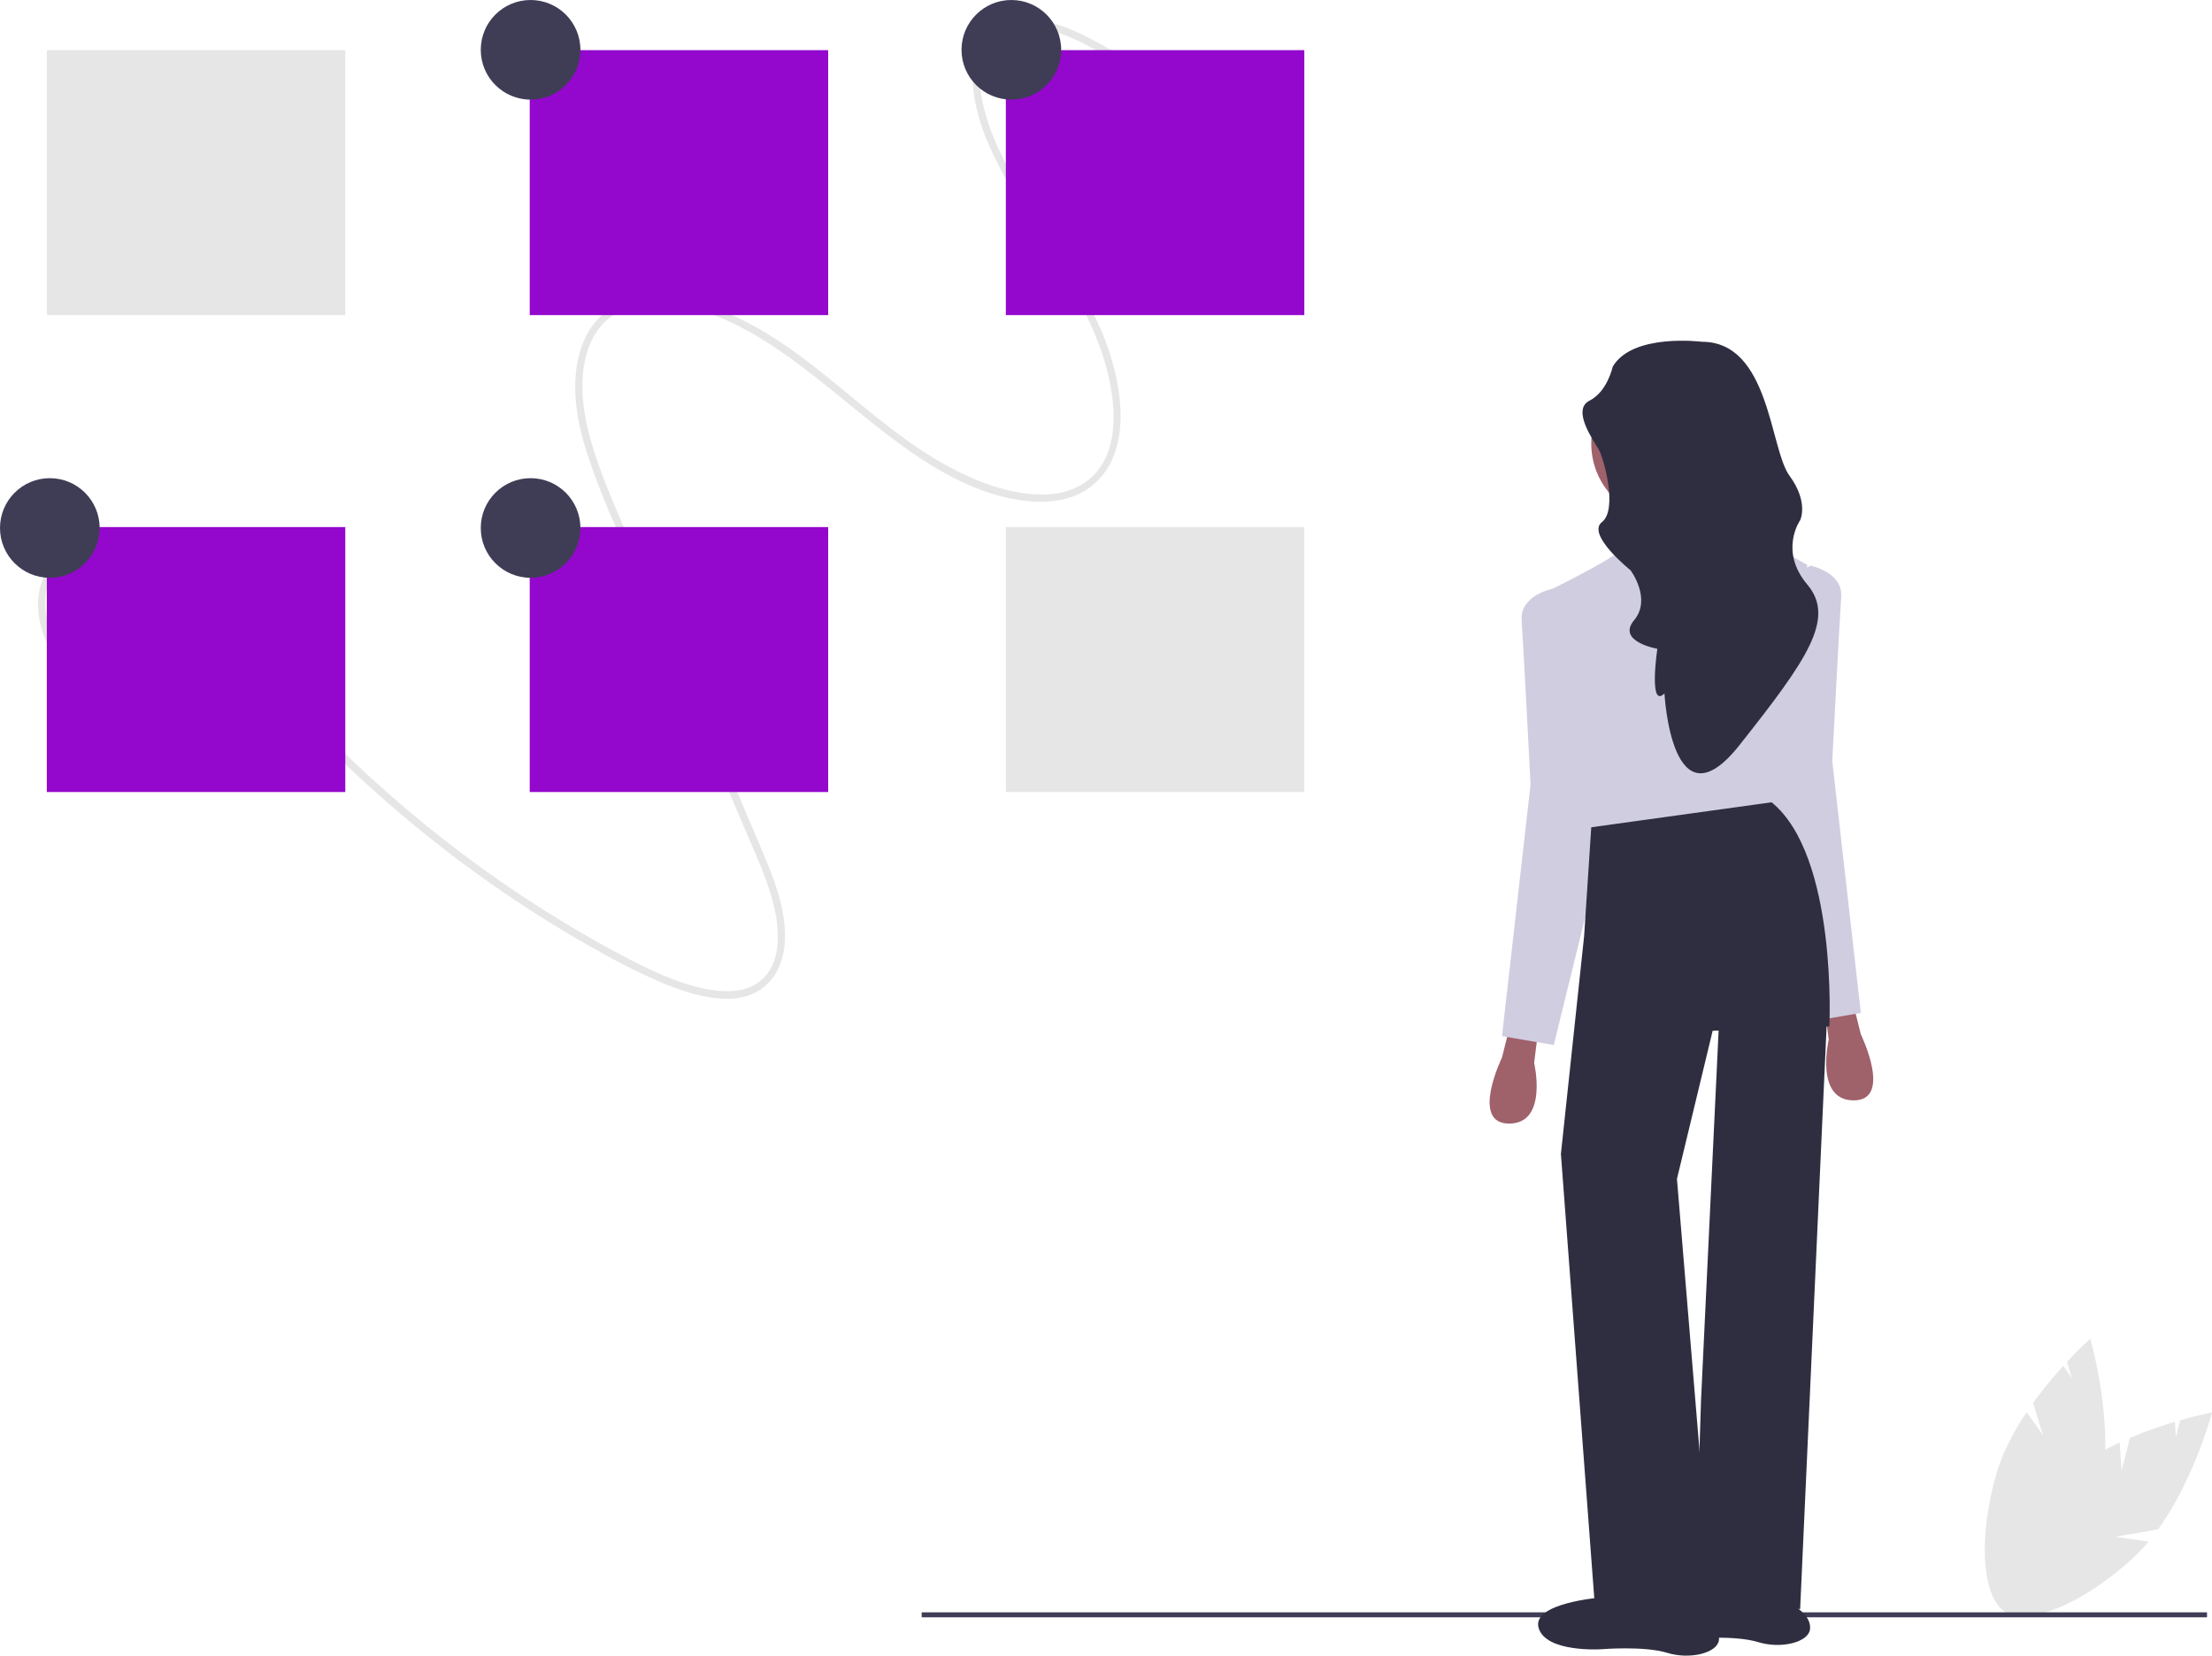 <svg id="b511d523-d0bd-4630-9f8f-4ef2adb48046" data-name="Layer 1" xmlns="http://www.w3.org/2000/svg" width="888" height="664.795" viewBox="0 0 888 664.795"><title>selected_options</title><path d="M1007.716,708.095l3.323-13.106a170.183,170.183,0,0,1,18.055-6.478l.42,6.091,1.701-6.71c7.609-2.173,12.785-3.13,12.785-3.13s-6.992,26.589-21.657,46.916L1005.254,734.68l13.275,1.914a68.851,68.851,0,0,1-5.938,6.293c-21.334,19.802-45.096,28.888-53.074,20.293s2.849-31.616,24.183-51.418c6.614-6.139,14.922-11.065,23.239-14.943Z" transform="translate(-156 -117.602)" fill="#e6e6e6"/><path d="M976.113,693.862l-3.93-12.937a170.184,170.184,0,0,1,12.108-14.878l3.508,4.997-2.012-6.624c5.391-5.793,9.327-9.288,9.327-9.288s7.758,26.375,5.711,51.357l-13.077,11.403,12.354-5.224a68.85,68.85,0,0,1-1.831,8.457c-8.027,27.979-23.672,48.04-34.944,44.806s-13.903-28.537-5.876-56.517c2.488-8.674,7.054-17.186,12.169-24.804Z" transform="translate(-156 -117.602)" fill="#e6e6e6"/><rect x="370" y="647.398" width="516" height="2" fill="#3f3d56"/><path d="M180.218,378.977c-6.984-10.367-9.987-28.78,3.002-37.855,6.442-4.5,14.262-3.951,21.032-1.971,9.365,2.739,17.692,8.323,24.895,14.571,8.309,7.206,15.422,15.655,22.436,24.106,6.924,8.344,13.942,16.59,21.303,24.543a503.432,503.432,0,0,0,46.375,44.094,499.577,499.577,0,0,0,50.54,37.186q13.113,8.426,26.787,15.993a238.92,238.92,0,0,0,26.213,12.996c11.964,4.811,32.465,11.535,43.074-1.962,5.626-7.156,5.907-16.866,4.637-25.022-1.536-9.862-5.408-19.064-9.224-28.054-17.748-41.813-35.703-83.525-53.555-125.286-4.167-9.747-8.458-19.456-11.919-29.529-3.24-9.431-5.938-19.375-6.002-29.646-.056-8.972,1.893-19.096,8.718-26.006,5.66-5.731,13.59-7.628,21.058-7.585,18.488.108,35.859,9.518,50.218,19.437,17.84,12.323,33.597,27.293,51.368,39.708,14.349,10.025,31.224,19.11,49.537,20.26,7.021.441,14.473-.495,20.869-4.331a28.851,28.851,0,0,0,12.481-16.791c2.398-8.069,2.098-16.593.827-24.546a101.375,101.375,0,0,0-8.568-26.874c-8.658-18.501-20.489-35.08-30.677-52.639-4.996-8.611-9.876-17.486-12.99-27.091-2.638-8.137-4.784-17.768-2.178-26.591,5.378-18.203,27.242-11.353,38.328-6.099a177.486,177.486,0,0,1,21.666,12.618c1.49.984,2.938-1.627,1.456-2.607a170.438,170.438,0,0,0-22.835-13.162c-6.758-3.092-14.198-5.79-21.95-5.642-6.511.125-13.074,2.852-16.896,8.678-4.522,6.893-4.21,15.804-2.993,23.199,1.609,9.779,5.451,18.813,9.882,27.408,4.666,9.053,9.99,17.708,15.345,26.325,10.702,17.219,22.426,34.638,27.763,54.74,3.734,14.062,6.093,36.025-9.105,46.06-6.746,4.455-15.013,5.099-22.477,4.26-9.021-1.014-17.614-4.012-25.639-7.779-37.421-17.563-62.349-54.031-102.243-67.518-13.564-4.585-32.546-7.513-44.483,4.886-6.201,6.441-8.688,15.384-9.246,23.788-.669,10.065,1.432,19.97,4.287,29.291a289.751,289.751,0,0,0,11.038,28.738q6.709,15.719,13.435,31.429l27.183,63.589,13.506,31.594c4.122,9.643,8.54,19.333,10.689,29.786,1.759,8.559,2.258,20.337-5.281,27.223-5.987,5.468-14.735,5.215-21.744,3.945-9.076-1.644-17.614-5.238-25.741-9.203-9.373-4.573-18.498-9.646-27.456-14.923a485.73,485.73,0,0,1-52.984-36.179,504.95,504.95,0,0,1-48.045-42.848q-11.439-11.594-22.108-23.927c-7.329-8.477-14.212-17.356-21.803-25.599-6.866-7.456-14.383-14.367-23.122-19.626-7.297-4.391-15.923-8.062-24.897-7.773a22.568,22.568,0,0,0-16.572,7.952,27.833,27.833,0,0,0-6.144,17.628,35.866,35.866,0,0,0,6.402,20.223c.998,1.481,3.528-.104,2.526-1.591Z" transform="translate(-156 -117.602)" fill="#e6e6e6"/><rect x="18.795" y="20.137" width="119.819" height="106.387" fill="#e6e6e6"/><rect x="18.795" y="211.633" width="119.819" height="106.387" fill="#9407cd"/><rect x="403.795" y="20.137" width="119.819" height="106.387" fill="#9407cd"/><rect x="403.795" y="211.633" width="119.819" height="106.387" fill="#e6e6e6"/><rect x="212.655" y="20.137" width="119.819" height="106.387" fill="#9407cd"/><rect x="212.655" y="211.633" width="119.819" height="106.387" fill="#9407cd"/><circle cx="213" cy="20" r="20" fill="#3f3d56"/><circle cx="406" cy="20" r="20" fill="#3f3d56"/><circle cx="20" cy="212" r="20" fill="#3f3d56"/><circle cx="213" cy="212" r="20" fill="#3f3d56"/><path d="M835.3,754.74s-27.952,2.15-25.085,12.184,25.085,8.601,25.085,8.601,17.201-1.433,26.518,1.433,20.068,0,20.785-5.017-5.017-8.601-5.017-8.601l-3.584-7.167Z" transform="translate(-156 -117.602)" fill="#2f2e41"/><path d="M761.837,530.767l-2.867,11.467S746.069,568.753,761.837,568.753s10.034-24.368,10.034-24.368l1.433-11.467Z" transform="translate(-156 -117.602)" fill="#9f616a"/><path d="M900.163,521.45l2.867,11.467s12.901,26.518-2.867,26.518-10.034-24.368-10.034-24.368l-1.433-11.467Z" transform="translate(-156 -117.602)" fill="#9f616a"/><circle cx="669.625" cy="178.082" r="30.819" fill="#9f616a"/><path d="M816.307,319.336s3.584,16.484,1.433,24.368,44.436-1.433,44.436-1.433-16.484-27.235-15.768-27.952Z" transform="translate(-156 -117.602)" fill="#9f616a"/><path d="M823.474,337.971s-12.901-3.584-17.201.717S776.888,355.172,776.888,355.172l17.201,105.357,74.538-16.484,12.901-99.623s-20.324-11.918-23.78-9.543S823.474,337.971,823.474,337.971Z" transform="translate(-156 -117.602)" fill="#d0cde1"/><path d="M782.622,355.888l-3.44-1.845s-13.044,2.562-12.328,12.596,3.584,65.938,3.584,65.938L758.97,533.634l20.785,3.584L800.54,452.645Z" transform="translate(-156 -117.602)" fill="#d0cde1"/><path d="M879.378,346.571l3.44-1.845s13.044,2.562,12.328,12.596-3.584,65.938-3.584,65.938l11.467,101.057L882.245,527.9l-20.785-84.572Z" transform="translate(-156 -117.602)" fill="#d0cde1"/><path d="M794.806,449.778,791.939,493.498l-9.317,87.439,13.618,181.329,47.303,1.433L829.208,590.971l14.334-59.487,46.855-1.735s3.316-68.503-23.203-90.004Z" transform="translate(-156 -117.602)" fill="#2f2e41"/><polygon points="690.409 403.847 682.884 561.883 680.375 641.797 722.662 646.097 733.331 411.08 716.928 394.53 690.409 403.847" fill="#2f2e41"/><path d="M839.242,254.832s-27.952-3.584-35.836,10.034c0,0-2.15,10.034-9.317,13.618s1.433,15.768,3.584,19.351,7.884,24.368,1.433,29.385,11.467,19.351,11.467,19.351,8.601,11.467,1.433,20.068,9.317,11.467,9.317,11.467-3.584,24.368,2.867,17.918c0,0,2.867,55.187,30.102,20.785s38.703-50.887,27.235-64.504-2.867-25.802-2.867-25.802,3.584-7.167-4.3-17.918S866.477,254.832,839.242,254.832Z" transform="translate(-156 -117.602)" fill="#2f2e41"/><path d="M798.748,759.041s-27.952,2.15-25.085,12.184,25.085,8.601,25.085,8.601,17.201-1.433,26.518,1.433,20.068,0,20.785-5.017-5.017-8.601-5.017-8.601l-3.584-7.167Z" transform="translate(-156 -117.602)" fill="#2f2e41"/></svg>